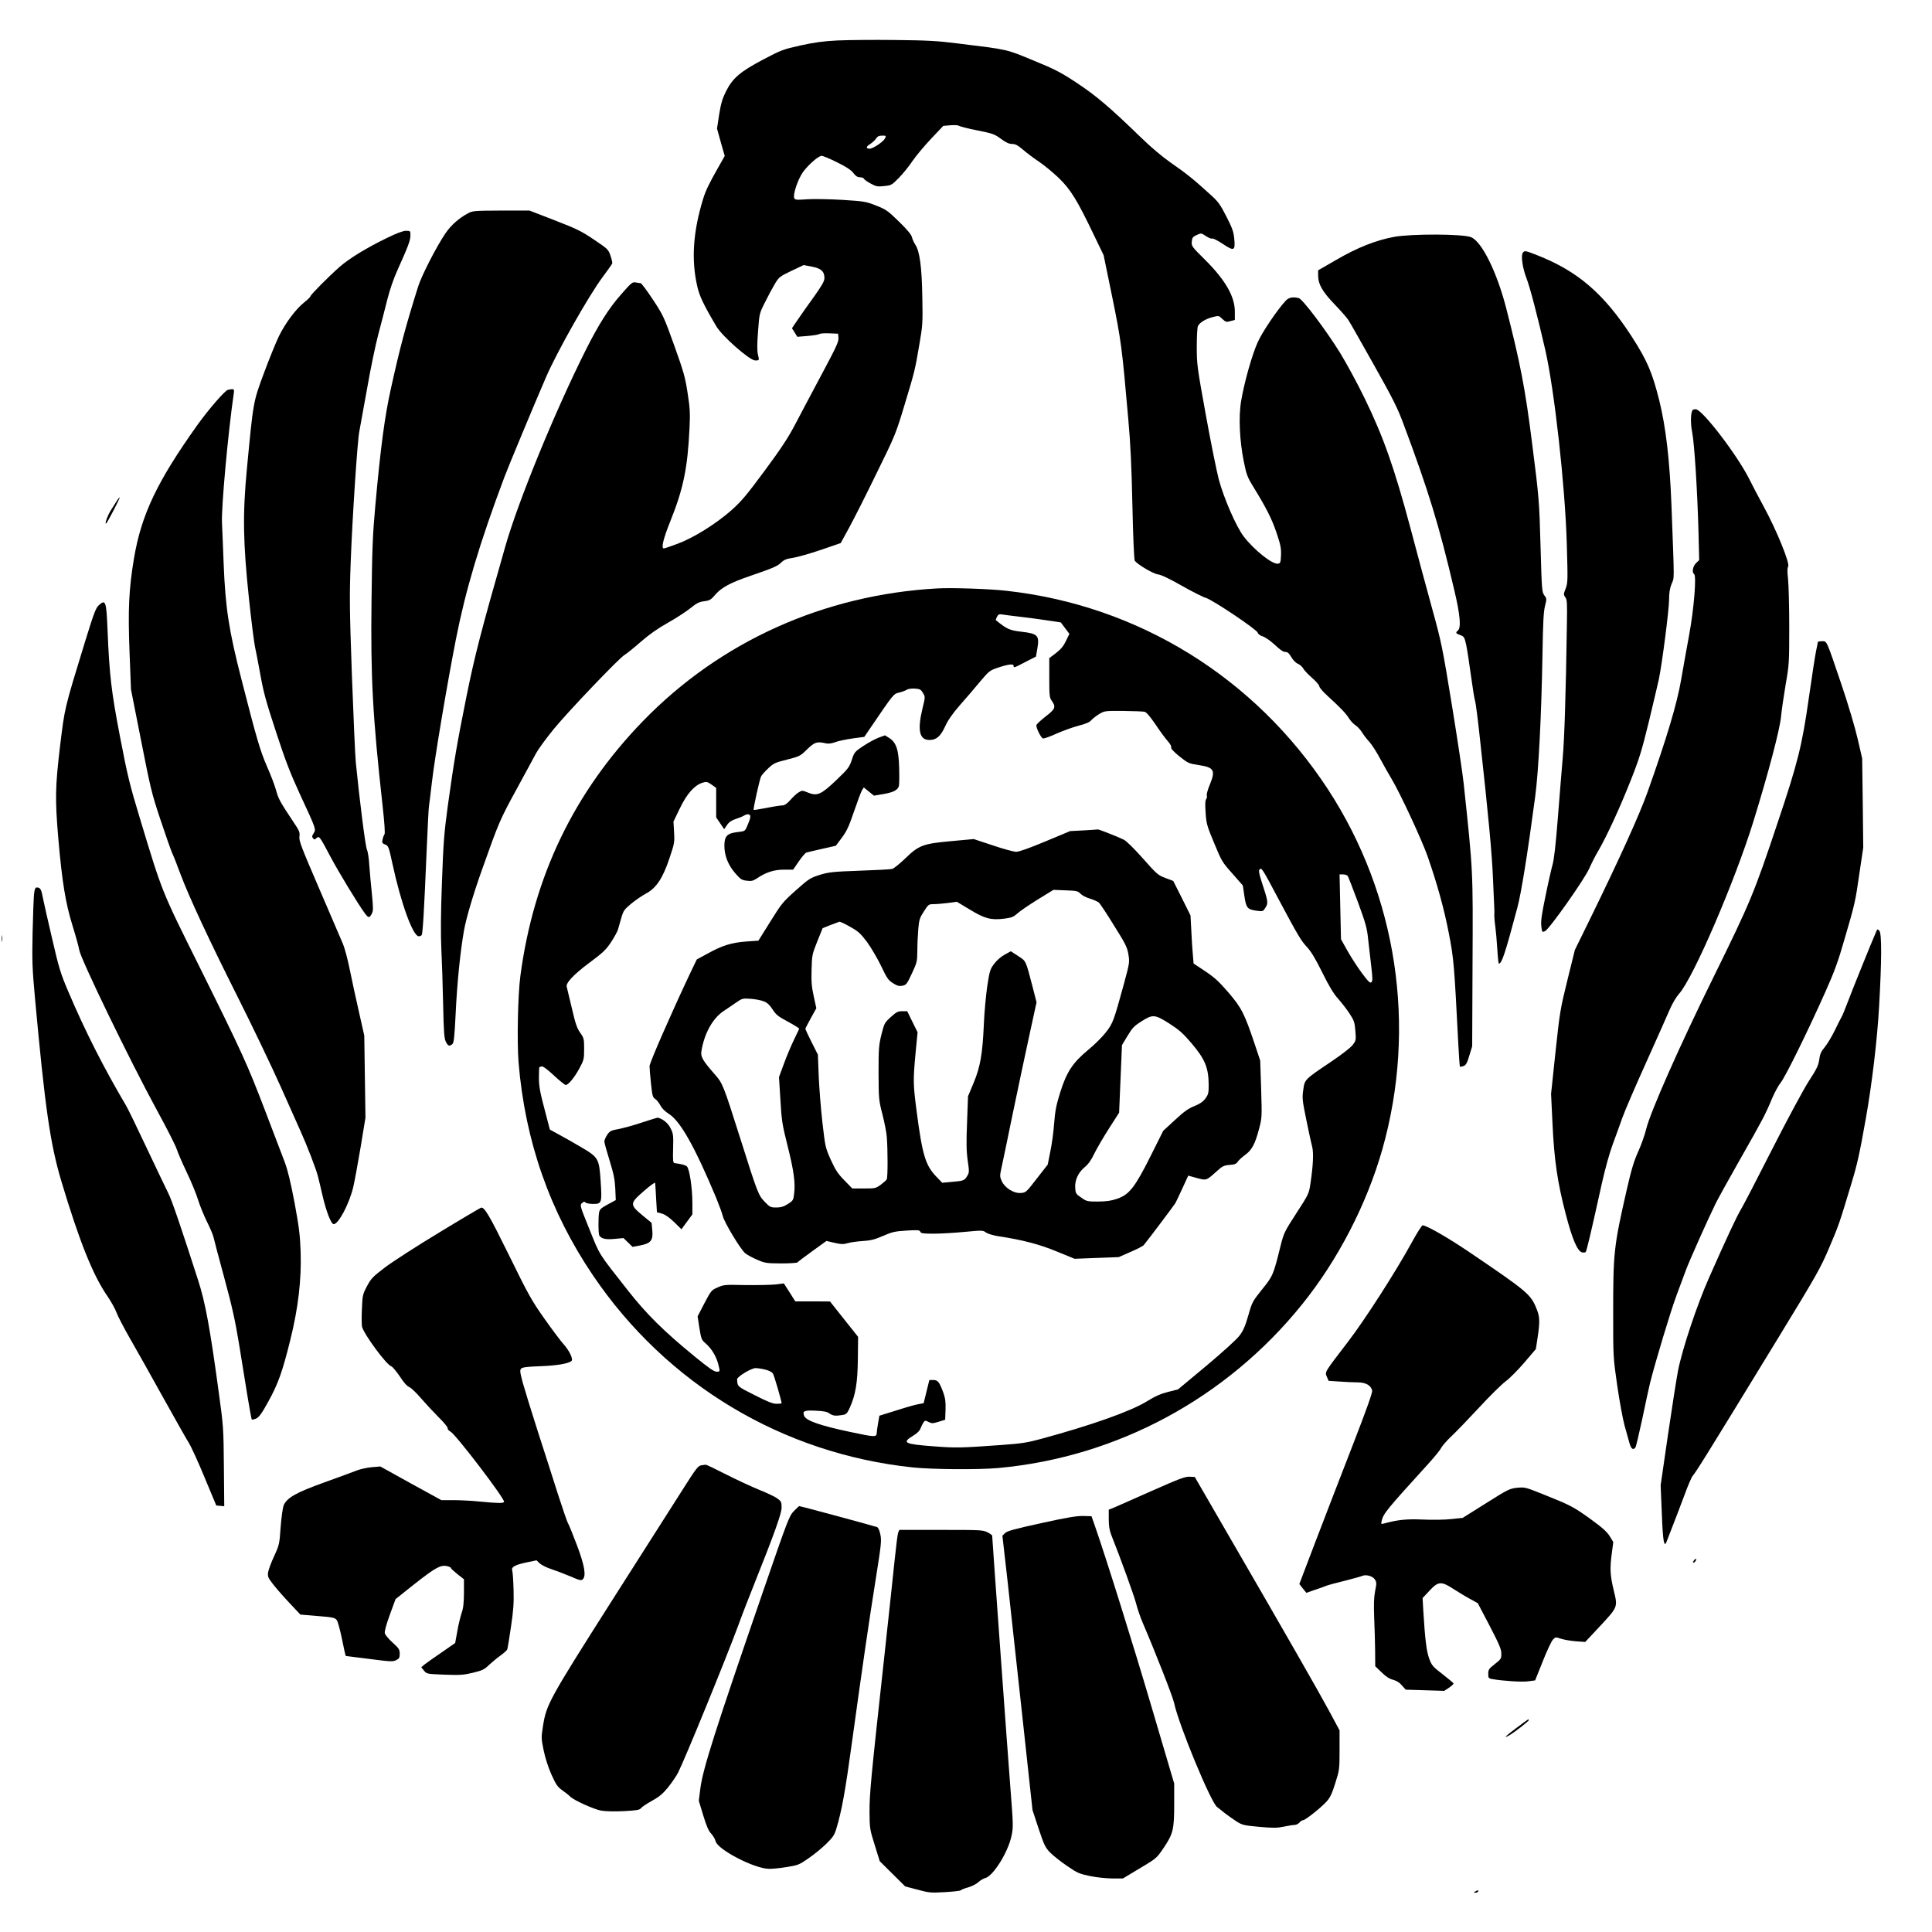 <?xml version="1.0" standalone="no"?>
<!DOCTYPE svg PUBLIC "-//W3C//DTD SVG 20010904//EN"
 "http://www.w3.org/TR/2001/REC-SVG-20010904/DTD/svg10.dtd">
<svg version="1.0" xmlns="http://www.w3.org/2000/svg"
 width="1624pt" height="1624pt" viewBox="0 0 1624 1624"
 preserveAspectRatio="xMidYMid meet">
<g transform="translate(0,1624) scale(0.1,-0.1)"
fill="#000000" stroke="none">
<path d="M7040 15900 c-118 -6 -192 -16 -311 -42 -148 -33 -163 -39 -315 -119
-193 -102 -256 -156 -312 -268 -30 -60 -42 -101 -57 -194 l-18 -118 32 -115
33 -115 -55 -97 c-80 -141 -106 -196 -127 -265 -84 -274 -100 -508 -50 -729
19 -86 51 -154 162 -342 50 -84 279 -285 326 -286 36 0 35 -1 22 55 -6 26 -6
91 2 190 11 150 11 150 59 245 26 53 63 122 83 155 34 56 40 61 138 108 l103
49 68 -13 c78 -14 107 -40 107 -96 0 -26 -19 -60 -87 -156 -49 -67 -110 -154
-137 -194 l-49 -72 23 -36 22 -36 87 7 c47 4 91 11 98 16 6 5 44 8 85 6 l73
-3 3 -36 c3 -31 -21 -81 -146 -315 -82 -154 -182 -342 -222 -419 -56 -106
-117 -199 -254 -384 -153 -207 -196 -257 -279 -331 -132 -116 -319 -232 -452
-281 -58 -22 -109 -39 -115 -39 -24 0 -5 80 54 227 110 273 146 448 162 784 6
125 4 167 -16 295 -20 132 -33 178 -112 399 -87 241 -92 254 -180 387 -50 76
-97 138 -103 138 -7 0 -26 3 -42 6 -27 5 -36 -2 -124 -103 -101 -114 -189
-254 -294 -463 -260 -518 -570 -1275 -678 -1655 -204 -712 -257 -919 -326
-1260 -78 -388 -104 -537 -157 -920 -31 -229 -37 -306 -49 -640 -10 -263 -11
-437 -5 -565 5 -102 12 -311 15 -465 5 -232 9 -286 23 -312 18 -36 29 -40 54
-20 13 10 18 54 28 252 12 261 39 525 70 702 20 111 79 310 159 533 133 375
146 405 280 650 73 135 149 273 167 308 19 35 86 127 150 205 121 148 551 598
594 622 14 8 75 56 135 109 75 65 148 116 229 161 66 37 149 91 186 120 54 44
75 55 118 61 48 6 58 12 98 59 48 55 124 97 279 150 206 71 239 85 270 115 26
25 45 33 101 41 38 6 144 36 235 67 l166 57 71 130 c39 71 143 277 231 458
157 319 162 333 235 575 85 281 87 288 125 512 27 155 28 178 24 390 -4 255
-22 385 -57 440 -13 20 -27 50 -30 66 -5 21 -39 63 -109 131 -94 92 -109 102
-192 135 -86 34 -99 36 -284 48 -107 6 -239 9 -296 5 -92 -7 -103 -5 -109 11
-12 31 34 165 77 222 49 64 128 132 154 132 11 0 69 -24 129 -54 77 -38 117
-64 137 -90 20 -26 35 -36 56 -36 16 0 31 -6 34 -13 2 -7 28 -25 56 -40 46
-25 57 -27 113 -21 61 6 65 9 123 68 33 33 85 97 115 142 30 44 101 129 157
188 l102 108 60 5 c36 3 66 1 73 -5 7 -5 76 -23 153 -38 130 -26 144 -31 199
-71 42 -31 68 -43 93 -43 28 0 47 -10 92 -48 31 -27 92 -73 136 -102 44 -30
118 -91 165 -136 99 -96 154 -184 293 -475 l84 -174 72 -350 c75 -368 82 -419
135 -1025 19 -209 28 -404 35 -733 6 -273 14 -453 20 -461 29 -35 154 -108
193 -114 29 -3 97 -36 203 -96 88 -50 178 -95 200 -101 52 -13 431 -267 437
-293 3 -12 21 -25 44 -32 22 -7 65 -38 101 -71 42 -40 69 -59 87 -59 19 0 31
-10 51 -44 15 -26 38 -49 56 -56 16 -7 36 -25 44 -39 7 -15 41 -50 74 -79 34
-30 61 -61 61 -71 0 -10 33 -48 73 -84 113 -104 146 -139 175 -183 14 -23 39
-49 54 -59 16 -9 40 -35 55 -58 14 -23 42 -60 63 -82 20 -22 61 -85 90 -140
30 -55 74 -134 99 -175 68 -112 257 -519 302 -650 82 -236 139 -444 178 -646
42 -217 45 -260 80 -942 5 -95 11 -175 13 -178 3 -2 16 0 30 5 21 8 30 24 49
88 l24 78 3 690 c4 798 5 771 -74 1515 -8 80 -53 377 -99 660 -80 489 -88 530
-164 805 -44 160 -128 470 -186 690 -134 502 -227 765 -383 1085 -60 124 -154
297 -208 385 -119 192 -314 450 -346 459 -50 13 -84 6 -110 -21 -72 -78 -199
-266 -236 -350 -48 -106 -114 -342 -139 -493 -23 -133 -13 -338 23 -513 21
-105 30 -129 77 -205 111 -181 157 -271 197 -389 35 -104 40 -132 38 -190 -3
-62 -5 -68 -26 -71 -47 -7 -198 113 -287 228 -63 82 -167 320 -210 480 -19 74
-69 321 -110 548 -72 398 -75 418 -75 568 0 85 4 164 10 174 16 30 64 59 121
74 54 14 54 14 84 -15 28 -26 34 -28 68 -18 l37 10 0 69 c0 127 -78 264 -247
433 -115 114 -118 118 -115 156 3 34 9 41 42 56 37 17 38 17 78 -10 23 -15 46
-24 52 -20 6 3 45 -16 87 -44 97 -65 108 -60 98 43 -6 60 -17 90 -67 188 -54
105 -68 124 -142 190 -134 122 -195 171 -321 258 -76 53 -171 133 -260 220
-261 253 -374 348 -536 455 -135 89 -182 113 -365 188 -231 95 -202 89 -634
142 -172 22 -257 26 -530 29 -179 2 -395 0 -480 -4z m398 -825 c-15 -28 -100
-85 -128 -85 -33 0 -31 18 4 39 19 12 41 33 50 46 12 19 25 25 52 25 34 0 34
-1 22 -25z"/>
<path d="M3934 14447 c-75 -40 -143 -100 -188 -166 -75 -109 -202 -357 -231
-449 -105 -334 -152 -509 -229 -858 -52 -232 -87 -495 -132 -994 -21 -232 -26
-355 -31 -785 -8 -652 9 -970 93 -1728 16 -145 22 -233 16 -240 -5 -7 -13 -26
-16 -43 -6 -28 -4 -33 22 -43 27 -11 30 -19 61 -162 71 -331 172 -609 221
-609 10 0 22 5 25 11 9 14 21 222 40 679 9 212 18 394 21 405 2 11 13 99 24
195 23 204 126 816 203 1210 82 414 197 800 407 1360 31 83 252 614 350 840
93 215 359 685 477 843 42 56 77 106 79 112 3 6 -4 35 -14 65 -18 53 -22 57
-138 135 -105 71 -145 91 -331 163 l-212 82 -238 0 c-226 -1 -240 -2 -279 -23z"/>
<path d="M3255 14241 c-170 -82 -319 -173 -400 -244 -95 -84 -245 -235 -245
-247 0 -5 -23 -28 -52 -51 -70 -55 -159 -174 -213 -284 -24 -49 -81 -189 -126
-310 -92 -249 -89 -234 -144 -810 -36 -381 -32 -614 18 -1090 20 -187 43 -369
51 -405 8 -36 24 -119 36 -185 35 -196 48 -247 146 -545 74 -226 115 -332 197
-510 136 -293 135 -291 113 -325 -14 -21 -15 -29 -5 -41 10 -13 14 -13 29 1
23 21 28 14 115 -151 66 -126 239 -411 292 -481 30 -41 38 -41 58 -4 13 27 13
45 1 168 -8 76 -18 185 -22 243 -3 58 -13 116 -20 130 -12 22 -62 416 -93 730
-6 58 -20 388 -33 734 -20 565 -21 661 -10 955 14 374 57 1029 73 1098 5 26
34 185 64 353 29 168 72 373 94 456 22 82 56 213 75 290 24 94 55 184 92 265
86 191 104 239 104 281 0 37 -1 38 -37 38 -25 0 -79 -20 -158 -59z"/>
<path d="M11719 14249 c-152 -28 -308 -89 -486 -193 l-153 -88 0 -46 c0 -71
37 -135 140 -242 50 -52 102 -111 114 -130 13 -19 109 -189 214 -376 162 -288
201 -366 251 -502 210 -561 299 -853 425 -1391 50 -208 59 -318 31 -341 -22
-18 -19 -25 19 -38 32 -12 36 -18 50 -80 8 -37 26 -152 40 -257 14 -104 30
-203 36 -220 5 -16 23 -154 39 -305 74 -671 102 -972 111 -1191 6 -129 11
-241 11 -249 1 -8 1 -28 0 -45 -1 -16 2 -61 8 -100 5 -38 13 -125 17 -192 4
-68 10 -123 13 -123 25 1 52 81 156 472 32 119 86 454 149 928 29 213 53 687
62 1210 4 254 9 350 21 396 15 60 15 63 -6 90 -20 28 -21 47 -31 394 -11 401
-13 425 -71 880 -58 464 -100 678 -218 1139 -78 303 -204 559 -295 597 -64 28
-499 30 -647 3z"/>
<path d="M12801 14116 c-18 -22 -3 -129 30 -214 28 -70 94 -323 158 -602 77
-338 166 -1134 181 -1625 9 -316 9 -332 -9 -381 -19 -48 -19 -53 -3 -75 15
-21 16 -50 13 -229 -9 -598 -21 -963 -35 -1120 -8 -96 -27 -323 -41 -505 -18
-229 -32 -350 -45 -395 -10 -36 -37 -154 -59 -263 -32 -154 -40 -210 -35 -252
6 -52 7 -53 31 -42 36 16 332 436 372 527 18 41 52 109 77 150 72 125 177 352
269 584 75 189 95 255 155 500 37 154 75 315 84 356 27 129 86 586 86 670 0
57 6 94 21 132 24 59 24 -8 -1 660 -15 384 -47 659 -104 888 -59 233 -101 331
-232 534 -232 357 -452 547 -791 680 -105 41 -106 41 -122 22z"/>
<path d="M1915 12963 c-24 -6 -161 -163 -254 -293 -339 -475 -473 -755 -535
-1125 -43 -257 -51 -433 -37 -788 l12 -312 85 -430 c78 -397 90 -448 161 -660
42 -126 87 -255 100 -285 14 -30 45 -109 69 -175 73 -195 243 -560 482 -1035
123 -245 287 -587 364 -760 77 -173 151 -340 165 -370 53 -117 131 -318 146
-380 9 -36 26 -105 37 -155 32 -138 73 -245 95 -245 40 0 129 167 164 310 11
47 39 198 62 335 l41 250 -5 345 -5 345 -45 200 c-25 110 -60 270 -77 355 -17
85 -43 182 -57 215 -14 33 -103 241 -198 461 -153 355 -173 407 -168 442 5 36
0 48 -54 128 -108 162 -124 191 -143 263 -11 40 -45 129 -76 199 -57 131 -87
233 -212 722 -108 419 -137 606 -152 980 -5 140 -12 295 -14 344 -7 124 51
760 99 1089 6 39 2 41 -50 30z"/>
<path d="M14227 12793 c-16 -27 -18 -112 -3 -186 19 -97 44 -495 53 -834 l6
-241 -26 -25 c-27 -25 -37 -79 -17 -92 22 -13 -1 -293 -41 -510 -21 -115 -52
-286 -68 -380 -35 -203 -121 -490 -281 -940 -69 -194 -237 -564 -482 -1065
l-130 -265 -63 -255 c-60 -245 -64 -268 -100 -605 l-37 -350 12 -250 c14 -304
42 -496 111 -759 54 -209 98 -313 137 -323 13 -3 27 -2 31 3 8 9 42 151 136
577 27 121 65 258 92 330 25 67 61 167 80 221 19 54 108 261 198 460 89 199
180 401 200 449 23 53 55 107 80 135 118 131 468 944 624 1448 127 411 220
765 232 879 5 55 23 177 39 272 29 165 30 182 30 485 0 172 -5 352 -10 400 -7
64 -7 93 1 106 16 26 -96 302 -202 497 -45 83 -102 191 -126 240 -101 201
-395 585 -449 585 -12 0 -25 -3 -27 -7z"/>
<path d="M984 12033 c-9 -15 -32 -51 -50 -79 -29 -43 -60 -131 -40 -112 12 11
116 212 112 216 -3 2 -12 -9 -22 -25z"/>
<path d="M7880 11294 c-954 -53 -1826 -446 -2475 -1115 -580 -598 -920 -1305
-1031 -2144 -21 -160 -29 -553 -15 -726 55 -662 263 -1255 627 -1792 620 -914
1592 -1497 2688 -1612 169 -17 545 -20 716 -5 1000 91 1921 587 2557 1378 301
374 542 841 673 1302 291 1029 124 2133 -456 3023 -615 942 -1595 1548 -2704
1671 -137 16 -461 27 -580 20z m700 -239 c69 -8 173 -22 231 -31 l106 -16 36
-48 36 -48 -28 -58 c-21 -44 -42 -70 -84 -103 l-57 -43 0 -165 c0 -146 2 -167
19 -191 39 -54 33 -71 -49 -134 -41 -32 -76 -64 -78 -73 -5 -20 37 -105 54
-112 8 -3 60 15 116 41 57 25 141 55 188 67 59 15 90 29 103 45 10 12 39 35
65 51 47 28 48 28 204 27 86 -1 167 -4 180 -7 15 -4 47 -42 92 -108 38 -57 84
-119 103 -140 19 -21 31 -43 28 -52 -4 -9 19 -34 69 -75 73 -58 79 -60 162
-73 129 -19 143 -44 94 -163 -18 -42 -29 -84 -26 -92 4 -9 1 -23 -5 -31 -8 -9
-10 -43 -5 -112 6 -92 10 -110 72 -258 63 -153 69 -162 154 -257 l87 -99 13
-88 c15 -102 25 -114 107 -125 49 -6 51 -5 71 28 24 39 22 49 -34 220 -22 69
-25 91 -16 100 17 17 22 9 163 -257 165 -309 185 -342 239 -400 32 -35 71
-100 125 -210 57 -115 94 -177 133 -220 29 -33 73 -89 96 -125 39 -59 43 -73
49 -145 6 -78 6 -81 -23 -119 -18 -23 -91 -80 -182 -141 -223 -150 -221 -148
-233 -236 -10 -68 -8 -88 26 -254 20 -99 42 -200 49 -225 13 -49 8 -161 -15
-310 -12 -83 -15 -89 -118 -248 -100 -154 -106 -168 -132 -271 -61 -247 -64
-255 -155 -368 -81 -101 -85 -107 -117 -220 -26 -91 -43 -129 -74 -170 -23
-31 -141 -138 -278 -253 l-239 -199 -83 -21 c-60 -15 -107 -35 -178 -79 -136
-84 -463 -200 -890 -316 -114 -31 -163 -39 -330 -51 -346 -25 -383 -26 -578
-11 -241 18 -264 30 -170 87 37 22 57 42 65 64 7 18 18 40 25 50 12 17 16 17
43 3 26 -13 35 -13 84 2 l55 17 3 84 c2 67 -2 96 -19 145 -33 89 -46 105 -84
105 l-33 0 -24 -97 -24 -98 -44 -8 c-25 -4 -109 -28 -186 -53 l-142 -44 -11
-63 c-6 -35 -11 -70 -11 -78 -1 -41 -11 -41 -226 5 -243 51 -365 93 -383 132
-19 43 -3 51 96 46 66 -3 95 -8 115 -23 29 -20 50 -23 110 -13 33 6 39 12 62
63 48 108 65 209 67 410 l2 184 -118 148 -118 149 -146 1 -146 0 -48 76 -48
75 -72 -9 c-40 -4 -153 -6 -252 -5 -171 4 -183 3 -233 -20 -51 -22 -55 -26
-111 -133 l-57 -110 15 -98 c15 -92 18 -100 53 -130 49 -43 86 -104 104 -168
18 -70 18 -69 -13 -69 -21 0 -68 33 -178 123 -266 217 -411 361 -568 561 -251
319 -233 290 -322 512 -80 198 -82 204 -63 221 14 13 21 14 30 5 7 -7 36 -12
65 -12 71 0 74 9 62 190 -13 193 -17 201 -169 290 -63 37 -147 85 -187 106
l-71 39 -46 176 c-38 143 -46 192 -46 262 0 48 2 87 4 87 2 0 11 3 19 6 10 3
46 -23 102 -75 48 -45 93 -81 100 -81 22 0 71 59 114 137 39 73 41 80 41 166
0 85 -2 92 -33 136 -27 38 -40 75 -71 210 -21 90 -40 169 -42 175 -12 30 57
104 187 201 117 87 142 110 185 175 27 41 53 89 58 105 5 17 17 60 28 98 18
62 24 71 84 121 36 30 92 68 124 85 86 46 141 128 197 296 42 125 44 134 39
219 l-5 90 53 110 c59 123 122 194 189 216 35 11 41 10 78 -15 l39 -28 0 -124
0 -124 34 -50 33 -49 24 35 c17 25 38 39 74 51 28 9 60 22 72 30 12 8 29 11
38 8 19 -8 16 -27 -14 -97 -19 -44 -19 -44 -80 -51 -88 -10 -111 -33 -112
-111 -1 -85 30 -164 91 -235 45 -52 55 -58 97 -63 40 -5 54 -1 83 18 76 52
146 75 229 75 l78 0 48 70 c26 38 55 72 64 74 9 3 68 16 132 31 l115 26 50 67
c41 55 60 95 103 222 29 85 59 165 67 178 l15 23 43 -35 42 -34 78 13 c87 15
123 34 132 69 3 13 4 82 2 152 -4 152 -24 213 -84 251 l-35 22 -55 -20 c-30
-12 -88 -43 -128 -70 -67 -44 -75 -54 -91 -101 -25 -78 -31 -86 -140 -190
-123 -117 -157 -132 -234 -100 -47 19 -50 19 -77 2 -16 -9 -48 -38 -70 -64
-29 -32 -49 -46 -67 -46 -14 0 -74 -9 -133 -21 -58 -11 -108 -19 -109 -17 -6
6 51 262 63 283 6 11 32 41 59 66 44 42 57 49 158 74 107 27 112 30 170 87 64
61 81 67 160 49 19 -4 47 0 77 11 26 10 91 23 145 31 l98 13 47 69 c205 301
197 291 248 304 27 7 55 18 64 24 9 7 38 10 66 9 43 -3 51 -8 68 -37 20 -32
20 -33 -4 -131 -44 -182 -26 -264 58 -264 59 0 94 30 133 115 23 51 60 104
123 177 50 56 126 145 169 197 73 87 82 95 143 116 91 31 140 38 140 19 0 -20
2 -19 100 32 l88 45 12 69 c18 109 4 124 -135 140 -100 12 -122 22 -214 97 -2
1 2 14 9 28 11 21 19 24 44 20 17 -3 87 -12 156 -20z m2748 -2177 c5 -7 44
-106 86 -220 66 -180 77 -220 86 -310 6 -57 18 -159 26 -227 12 -102 13 -127
2 -137 -11 -11 -25 3 -80 76 -36 49 -91 133 -121 187 l-55 98 -6 273 -6 272
29 0 c16 0 33 -6 39 -12z m-4898 -4150 c34 -8 57 -20 67 -34 11 -17 73 -230
73 -250 0 -2 -19 -4 -42 -4 -33 0 -75 17 -185 73 -147 74 -144 71 -147 133 -1
21 119 94 155 94 15 0 51 -5 79 -12z"/>
<path d="M9110 9260 l-115 -6 -208 -87 c-134 -56 -221 -87 -245 -87 -20 0
-109 24 -197 54 l-160 53 -185 -17 c-242 -22 -275 -34 -391 -146 -47 -45 -96
-85 -110 -88 -13 -4 -136 -10 -274 -15 -226 -8 -258 -12 -334 -35 -79 -25 -91
-32 -200 -129 -110 -98 -121 -111 -216 -264 l-100 -160 -100 -7 c-124 -9 -203
-33 -324 -100 l-94 -51 -60 -125 c-157 -333 -337 -744 -337 -772 0 -17 5 -82
12 -145 11 -103 14 -117 36 -131 13 -8 32 -33 43 -54 13 -25 39 -51 74 -73 95
-61 217 -278 395 -704 26 -64 51 -132 55 -151 11 -52 153 -288 191 -316 18
-14 63 -38 101 -54 63 -28 77 -29 200 -30 72 0 134 4 137 9 3 5 59 47 124 94
l119 86 68 -16 c56 -13 75 -13 109 -3 23 7 79 15 125 18 69 4 101 12 173 43
78 34 101 39 198 45 96 6 110 5 116 -10 5 -13 23 -16 113 -16 58 0 175 7 259
15 149 14 154 14 180 -5 15 -11 59 -24 101 -31 206 -31 348 -68 495 -129 l149
-61 186 7 185 7 100 44 c54 23 104 49 110 57 42 51 253 332 264 350 7 11 34
69 61 127 l49 107 72 -20 c82 -22 79 -23 168 57 47 43 60 49 108 53 42 3 57 9
68 27 9 13 36 38 62 57 56 40 84 91 117 218 25 94 25 98 18 335 l-8 240 -45
135 c-87 260 -112 309 -221 436 -80 93 -117 127 -196 180 l-98 65 -6 72 c-4
40 -10 131 -13 202 l-7 130 -72 145 -73 145 -66 25 c-63 24 -72 32 -189 164
-75 84 -137 146 -161 158 -42 21 -213 89 -218 86 -2 -1 -55 -4 -118 -8z m-28
-532 c13 -14 49 -33 81 -42 32 -10 66 -25 76 -35 10 -10 67 -96 126 -192 96
-153 110 -181 120 -241 11 -67 10 -72 -37 -246 -86 -314 -93 -333 -151 -408
-29 -38 -96 -105 -150 -149 -130 -108 -181 -184 -236 -360 -33 -106 -42 -154
-50 -256 -5 -70 -19 -177 -32 -237 l-22 -111 -92 -118 c-90 -117 -92 -118
-136 -121 -59 -4 -134 44 -159 101 -16 35 -16 45 -4 100 8 34 50 238 94 452
45 215 108 516 142 670 l61 280 -32 125 c-60 231 -55 220 -123 264 l-61 40
-51 -28 c-30 -16 -66 -47 -88 -76 -35 -46 -39 -58 -59 -187 -11 -76 -25 -221
-29 -323 -11 -251 -30 -359 -87 -495 l-46 -110 -8 -218 c-7 -172 -6 -239 5
-320 14 -97 14 -103 -5 -134 -23 -37 -29 -39 -131 -48 l-78 -7 -49 51 c-91 94
-118 181 -166 550 -30 229 -30 260 -9 489 l17 175 -44 89 -43 88 -42 0 c-37 0
-50 -7 -96 -49 -53 -48 -55 -53 -79 -148 -22 -90 -24 -117 -24 -323 1 -218 2
-228 32 -345 17 -66 34 -151 37 -190 9 -106 9 -341 0 -358 -5 -9 -28 -29 -51
-46 -41 -30 -47 -31 -141 -31 l-98 0 -66 68 c-55 56 -74 85 -114 172 -46 103
-47 108 -71 315 -13 116 -27 291 -31 390 l-7 180 -53 105 c-29 58 -52 108 -52
112 0 4 21 45 46 90 l46 83 -22 101 c-18 82 -21 124 -18 225 3 120 5 128 48
236 l45 111 65 26 c36 14 70 26 75 28 6 2 47 -17 90 -42 69 -38 88 -56 143
-128 34 -47 87 -137 118 -201 49 -103 60 -120 100 -145 36 -23 51 -27 79 -22
33 7 38 13 80 103 43 92 45 100 46 192 0 53 4 135 8 183 7 77 12 93 47 147 38
59 40 61 84 61 25 0 78 5 119 10 l74 10 108 -65 c126 -77 179 -91 291 -77 62
8 78 15 108 42 19 18 96 71 170 117 l135 83 102 -4 c93 -3 104 -6 125 -28z
m-2659 -906 c27 -11 49 -32 72 -68 28 -44 47 -59 130 -103 53 -29 95 -55 93
-59 -2 -4 -22 -45 -44 -92 -23 -47 -61 -137 -84 -200 l-42 -114 12 -191 c10
-174 15 -207 60 -386 53 -210 67 -314 55 -404 -6 -54 -9 -58 -53 -86 -35 -22
-58 -29 -97 -29 -47 0 -54 3 -97 48 -53 55 -60 73 -202 522 -149 470 -151 474
-221 553 -98 112 -117 145 -109 192 24 147 93 272 183 334 31 20 80 54 109 74
51 35 54 36 125 31 39 -3 89 -13 110 -22z m3405 -185 c84 -54 115 -81 189
-168 113 -133 142 -205 143 -350 0 -67 -3 -79 -28 -113 -20 -27 -46 -45 -93
-64 -49 -19 -87 -46 -162 -116 l-99 -91 -105 -210 c-132 -264 -181 -327 -281
-361 -51 -18 -90 -23 -161 -24 -91 0 -97 1 -142 33 -44 30 -48 35 -51 82 -5
64 26 131 82 176 27 22 53 58 79 113 22 45 78 140 124 212 l84 131 12 284 12
284 47 78 c40 67 57 84 117 122 95 60 111 59 233 -18z"/>
<path d="M5395 6804 c-71 -24 -161 -48 -198 -55 -61 -11 -71 -16 -93 -48 -13
-20 -24 -45 -24 -56 0 -11 20 -83 44 -160 35 -114 44 -158 48 -237 l4 -96 -67
-36 c-55 -30 -68 -41 -73 -67 -8 -43 -7 -182 2 -195 18 -27 53 -35 128 -28
l75 7 38 -37 38 -37 64 12 c89 17 110 42 102 128 l-6 62 -73 60 c-113 94 -112
103 9 208 50 44 93 75 94 68 1 -7 5 -65 8 -129 l7 -118 41 -11 c28 -8 62 -32
104 -72 l61 -60 46 63 46 62 0 92 c0 131 -25 295 -47 312 -16 12 -43 19 -103
27 -13 2 -15 22 -12 124 3 113 1 125 -22 170 -21 42 -60 75 -106 88 -3 1 -63
-17 -135 -41z"/>
<path d="M831 11153 c-26 -24 -41 -64 -115 -303 -177 -577 -171 -554 -211
-880 -41 -346 -43 -443 -15 -777 32 -368 61 -545 120 -735 28 -90 53 -181 56
-203 12 -76 422 -923 654 -1349 84 -153 158 -300 166 -327 8 -26 46 -114 84
-194 39 -81 82 -186 96 -234 15 -47 48 -129 74 -181 26 -52 51 -111 55 -130 4
-19 44 -172 90 -340 66 -243 91 -355 124 -555 22 -137 54 -335 71 -439 17
-103 33 -192 36 -197 2 -4 19 -1 37 7 25 12 47 42 102 142 84 152 119 252 185
518 67 269 95 508 87 744 -5 139 -13 204 -51 410 -33 174 -57 272 -82 340 -20
52 -94 246 -164 430 -150 392 -190 482 -561 1229 -313 629 -304 607 -493 1232
-86 284 -103 353 -167 685 -74 386 -89 515 -105 899 -10 241 -16 260 -73 208z"/>
<path d="M15280 10842 c0 -4 -7 -39 -15 -77 -8 -39 -35 -214 -60 -390 -57
-402 -93 -547 -264 -1055 -196 -588 -231 -670 -531 -1280 -292 -592 -537
-1146 -572 -1289 -11 -47 -41 -132 -67 -190 -38 -84 -58 -152 -99 -331 -107
-469 -112 -520 -112 -1033 0 -362 0 -366 34 -603 19 -132 47 -282 61 -334 15
-52 33 -119 41 -147 14 -52 32 -66 51 -40 5 6 31 116 58 242 26 127 56 262 65
300 45 179 173 604 222 735 30 80 65 174 78 210 27 75 191 442 254 569 24 47
118 217 209 377 183 321 207 367 262 499 21 50 53 109 72 133 40 48 235 446
376 763 76 170 109 260 160 439 90 307 92 316 127 560 l32 215 -4 375 -5 375
-38 165 c-22 95 -79 288 -136 456 -130 383 -121 364 -164 364 -19 0 -35 -3
-35 -8z"/>
<path d="M286 8723 c-3 -32 -9 -177 -12 -323 -5 -235 -3 -297 20 -550 85 -927
128 -1225 222 -1540 151 -503 263 -784 384 -961 34 -49 69 -113 79 -141 10
-29 61 -127 113 -218 52 -91 178 -313 278 -495 101 -181 199 -355 218 -385 19
-30 79 -161 132 -290 l98 -235 33 -3 34 -3 -3 333 c-3 324 -4 341 -43 623 -74
545 -113 757 -175 948 -139 432 -219 667 -247 722 -17 33 -98 205 -182 381
-83 177 -162 339 -175 360 -189 320 -345 627 -488 964 -63 148 -77 194 -135
445 -36 154 -71 309 -78 345 -12 66 -21 80 -50 80 -13 0 -18 -14 -23 -57z"/>
<path d="M15771 8409 c-34 -76 -209 -510 -242 -599 -22 -58 -44 -112 -50 -120
-5 -8 -30 -57 -55 -109 -25 -52 -63 -115 -84 -141 -32 -39 -42 -59 -48 -107
-7 -49 -20 -77 -89 -183 -45 -71 -179 -319 -307 -571 -124 -245 -242 -472
-262 -505 -36 -60 -114 -226 -268 -574 -101 -227 -225 -599 -261 -782 -13 -68
-51 -312 -85 -543 l-61 -420 10 -239 c9 -233 19 -289 40 -235 70 179 111 287
153 399 27 74 57 144 67 155 28 32 113 168 716 1155 327 536 357 588 430 760
82 192 87 208 184 530 53 173 71 254 126 565 50 282 95 658 110 930 23 400 23
621 2 642 -15 15 -17 14 -26 -8z"/>
<path d="M13 8350 c0 -25 2 -35 4 -22 2 12 2 32 0 45 -2 12 -4 2 -4 -23z"/>
<path d="M3694 5881 c-188 -113 -393 -246 -457 -294 -105 -80 -118 -94 -153
-160 -36 -68 -37 -76 -42 -193 -3 -67 -2 -133 1 -146 17 -65 205 -320 246
-333 10 -3 42 -41 71 -84 33 -52 62 -83 81 -91 16 -7 60 -49 98 -94 38 -44
106 -117 149 -160 44 -43 78 -85 75 -92 -2 -7 8 -19 24 -28 44 -23 458 -566
450 -590 -5 -13 -47 -13 -202 2 -66 7 -166 12 -223 12 l-102 0 -257 141 -256
142 -73 -6 c-40 -4 -96 -16 -126 -28 -29 -12 -151 -56 -272 -100 -237 -85
-315 -129 -342 -194 -7 -19 -19 -100 -25 -182 -10 -144 -12 -151 -54 -243 -25
-52 -47 -113 -51 -135 -5 -37 -2 -46 40 -100 25 -33 87 -104 138 -158 l93 -99
144 -12 c127 -10 145 -14 161 -33 10 -13 28 -80 45 -162 15 -78 30 -141 32
-141 3 0 92 -11 199 -25 178 -23 197 -24 224 -10 26 13 30 21 30 54 0 35 -6
45 -59 93 -33 29 -62 65 -66 78 -4 17 10 68 42 157 l48 131 153 122 c178 140
223 166 276 156 20 -4 36 -11 36 -16 0 -5 25 -28 55 -52 l55 -43 0 -115 c-1
-87 -5 -128 -20 -170 -10 -30 -27 -99 -36 -153 l-18 -98 -115 -80 c-64 -43
-128 -89 -143 -101 l-27 -23 23 -28 c23 -28 23 -28 172 -34 130 -5 160 -3 239
16 79 19 96 27 135 65 25 23 68 59 96 79 29 21 55 44 58 52 3 8 17 93 31 189
21 140 25 201 22 312 -2 77 -7 149 -11 161 -11 30 21 49 122 70 l82 17 27 -26
c16 -14 60 -36 98 -48 39 -13 110 -40 160 -61 78 -34 91 -37 104 -24 30 29 14
119 -50 288 -33 87 -66 168 -73 180 -8 12 -46 123 -86 247 -39 124 -116 362
-170 530 -54 168 -110 351 -126 408 -24 91 -25 105 -13 118 11 11 53 16 165
20 137 5 233 22 258 44 16 15 -17 85 -66 140 -27 30 -101 129 -165 220 -105
149 -134 201 -295 530 -164 333 -204 401 -233 399 -5 -1 -164 -94 -351 -208z"/>
<path d="M11867 5796 c-131 -240 -394 -650 -537 -836 -200 -261 -194 -251
-177 -292 l15 -35 92 -6 c51 -4 121 -7 154 -7 66 -1 107 -23 120 -67 5 -15
-44 -153 -163 -460 -94 -241 -233 -602 -310 -803 l-139 -365 29 -37 30 -37 72
25 c40 13 81 28 92 33 11 5 79 24 150 41 72 18 140 37 152 42 33 16 91 1 110
-29 15 -23 15 -32 2 -97 -10 -53 -12 -109 -8 -221 4 -82 7 -209 8 -280 l1
-131 53 -51 c36 -36 66 -55 97 -63 30 -8 55 -24 75 -48 l31 -35 162 -5 162 -5
41 27 c22 15 39 31 37 36 -2 4 -43 39 -92 77 -82 63 -91 73 -112 130 -23 62
-35 158 -50 404 l-6 106 57 61 c76 82 100 83 211 10 44 -28 105 -65 138 -82
l58 -32 99 -189 c82 -158 99 -198 99 -235 0 -43 -3 -47 -55 -88 -50 -39 -55
-47 -55 -81 0 -36 2 -39 33 -45 94 -16 248 -26 301 -19 l60 8 64 160 c35 88
73 170 86 183 21 22 24 22 64 8 23 -8 79 -18 124 -22 l83 -6 118 126 c159 171
156 165 122 307 -31 128 -34 183 -16 316 l12 91 -30 49 c-24 38 -62 72 -165
147 -143 102 -164 113 -399 207 -144 58 -150 59 -215 53 -62 -7 -76 -13 -261
-130 l-196 -123 -95 -10 c-53 -6 -160 -8 -240 -4 -139 6 -212 -2 -329 -34 -22
-6 -23 -4 -17 23 16 63 37 89 387 474 53 58 104 120 113 139 10 18 47 61 83
95 36 33 141 142 232 240 91 99 193 199 225 223 33 24 104 95 158 158 l98 115
15 97 c20 135 19 174 -10 244 -48 119 -76 143 -560 471 -183 124 -366 229
-397 228 -7 -1 -48 -65 -91 -144z"/>
<path d="M5895 3923 c-27 -4 -44 -26 -161 -211 -73 -114 -342 -538 -600 -942
-516 -812 -541 -858 -569 -1034 -16 -101 -16 -107 5 -210 14 -66 38 -142 66
-204 38 -84 50 -102 92 -132 27 -19 56 -42 65 -52 31 -31 201 -108 262 -118
34 -6 115 -8 190 -4 109 6 132 10 143 25 7 10 48 37 91 61 61 34 91 58 136
113 31 39 70 95 85 125 58 115 396 941 505 1235 34 94 95 251 135 350 170 426
230 593 230 643 0 45 -3 52 -34 75 -18 14 -87 47 -152 73 -66 27 -192 85 -282
131 -90 46 -166 82 -170 81 -4 0 -20 -3 -37 -5z"/>
<path d="M9675 3705 c-154 -69 -297 -131 -317 -140 l-38 -15 0 -80 c0 -57 6
-94 21 -132 81 -204 192 -511 209 -577 11 -44 36 -117 56 -163 104 -242 254
-624 264 -675 37 -178 308 -834 361 -873 11 -8 39 -30 62 -49 23 -18 67 -49
97 -69 52 -33 62 -36 195 -48 118 -11 151 -10 208 2 38 8 78 14 90 14 13 0 30
9 40 20 9 11 23 20 31 20 18 0 152 106 198 158 29 32 45 66 72 153 35 110 36
116 36 278 l0 166 -86 160 c-87 162 -375 665 -862 1505 l-269 465 -44 2 c-37
2 -89 -18 -324 -122z"/>
<path d="M6673 3538 c-39 -41 -50 -69 -253 -658 -412 -1195 -511 -1507 -533
-1673 l-13 -104 37 -122 c28 -92 45 -131 67 -154 16 -18 33 -46 37 -63 14 -70
326 -232 449 -233 27 -1 94 6 149 15 94 15 105 19 181 72 45 30 112 85 149
121 57 55 71 76 86 126 47 154 76 315 136 755 89 645 136 967 196 1345 47 296
50 324 39 377 -8 37 -18 59 -29 62 -93 28 -642 176 -653 176 -2 0 -22 -19 -45
-42z"/>
<path d="M8753 3437 c-228 -50 -287 -66 -305 -84 l-22 -22 43 -378 c23 -208
80 -727 126 -1153 l84 -775 51 -155 c47 -141 56 -159 98 -203 26 -26 89 -76
142 -112 87 -60 103 -66 194 -85 54 -11 137 -20 187 -20 l88 0 128 77 c156 93
154 91 215 181 79 117 88 155 88 362 l0 178 -184 623 c-159 541 -394 1290
-483 1544 l-28 80 -70 2 c-54 1 -135 -12 -352 -60z"/>
<path d="M7550 3358 c-5 -13 -18 -117 -30 -233 -12 -115 -52 -493 -90 -840
-109 -993 -122 -1127 -121 -1280 1 -135 3 -144 44 -275 l42 -135 107 -106 107
-106 103 -27 c96 -26 110 -28 230 -21 71 4 130 11 133 15 3 5 31 16 63 25 31
9 71 29 87 45 17 15 42 30 56 33 67 16 194 219 222 357 15 70 14 94 -9 390
-21 266 -154 2110 -154 2132 0 4 -18 17 -40 28 -37 19 -58 20 -390 20 l-350 0
-10 -22z"/>
<path d="M14240 3125 c-7 -9 -11 -18 -8 -20 3 -3 11 1 18 10 7 9 11 18 8 20
-3 3 -11 -1 -18 -10z"/>
<path d="M12745 1714 c-92 -69 -113 -90 -62 -63 40 22 167 120 167 129 0 13 8
18 -105 -66z"/>
<path d="M12400 340 c-13 -8 -13 -10 2 -10 9 0 20 5 23 10 8 13 -5 13 -25 0z"/>
</g>
</svg>
